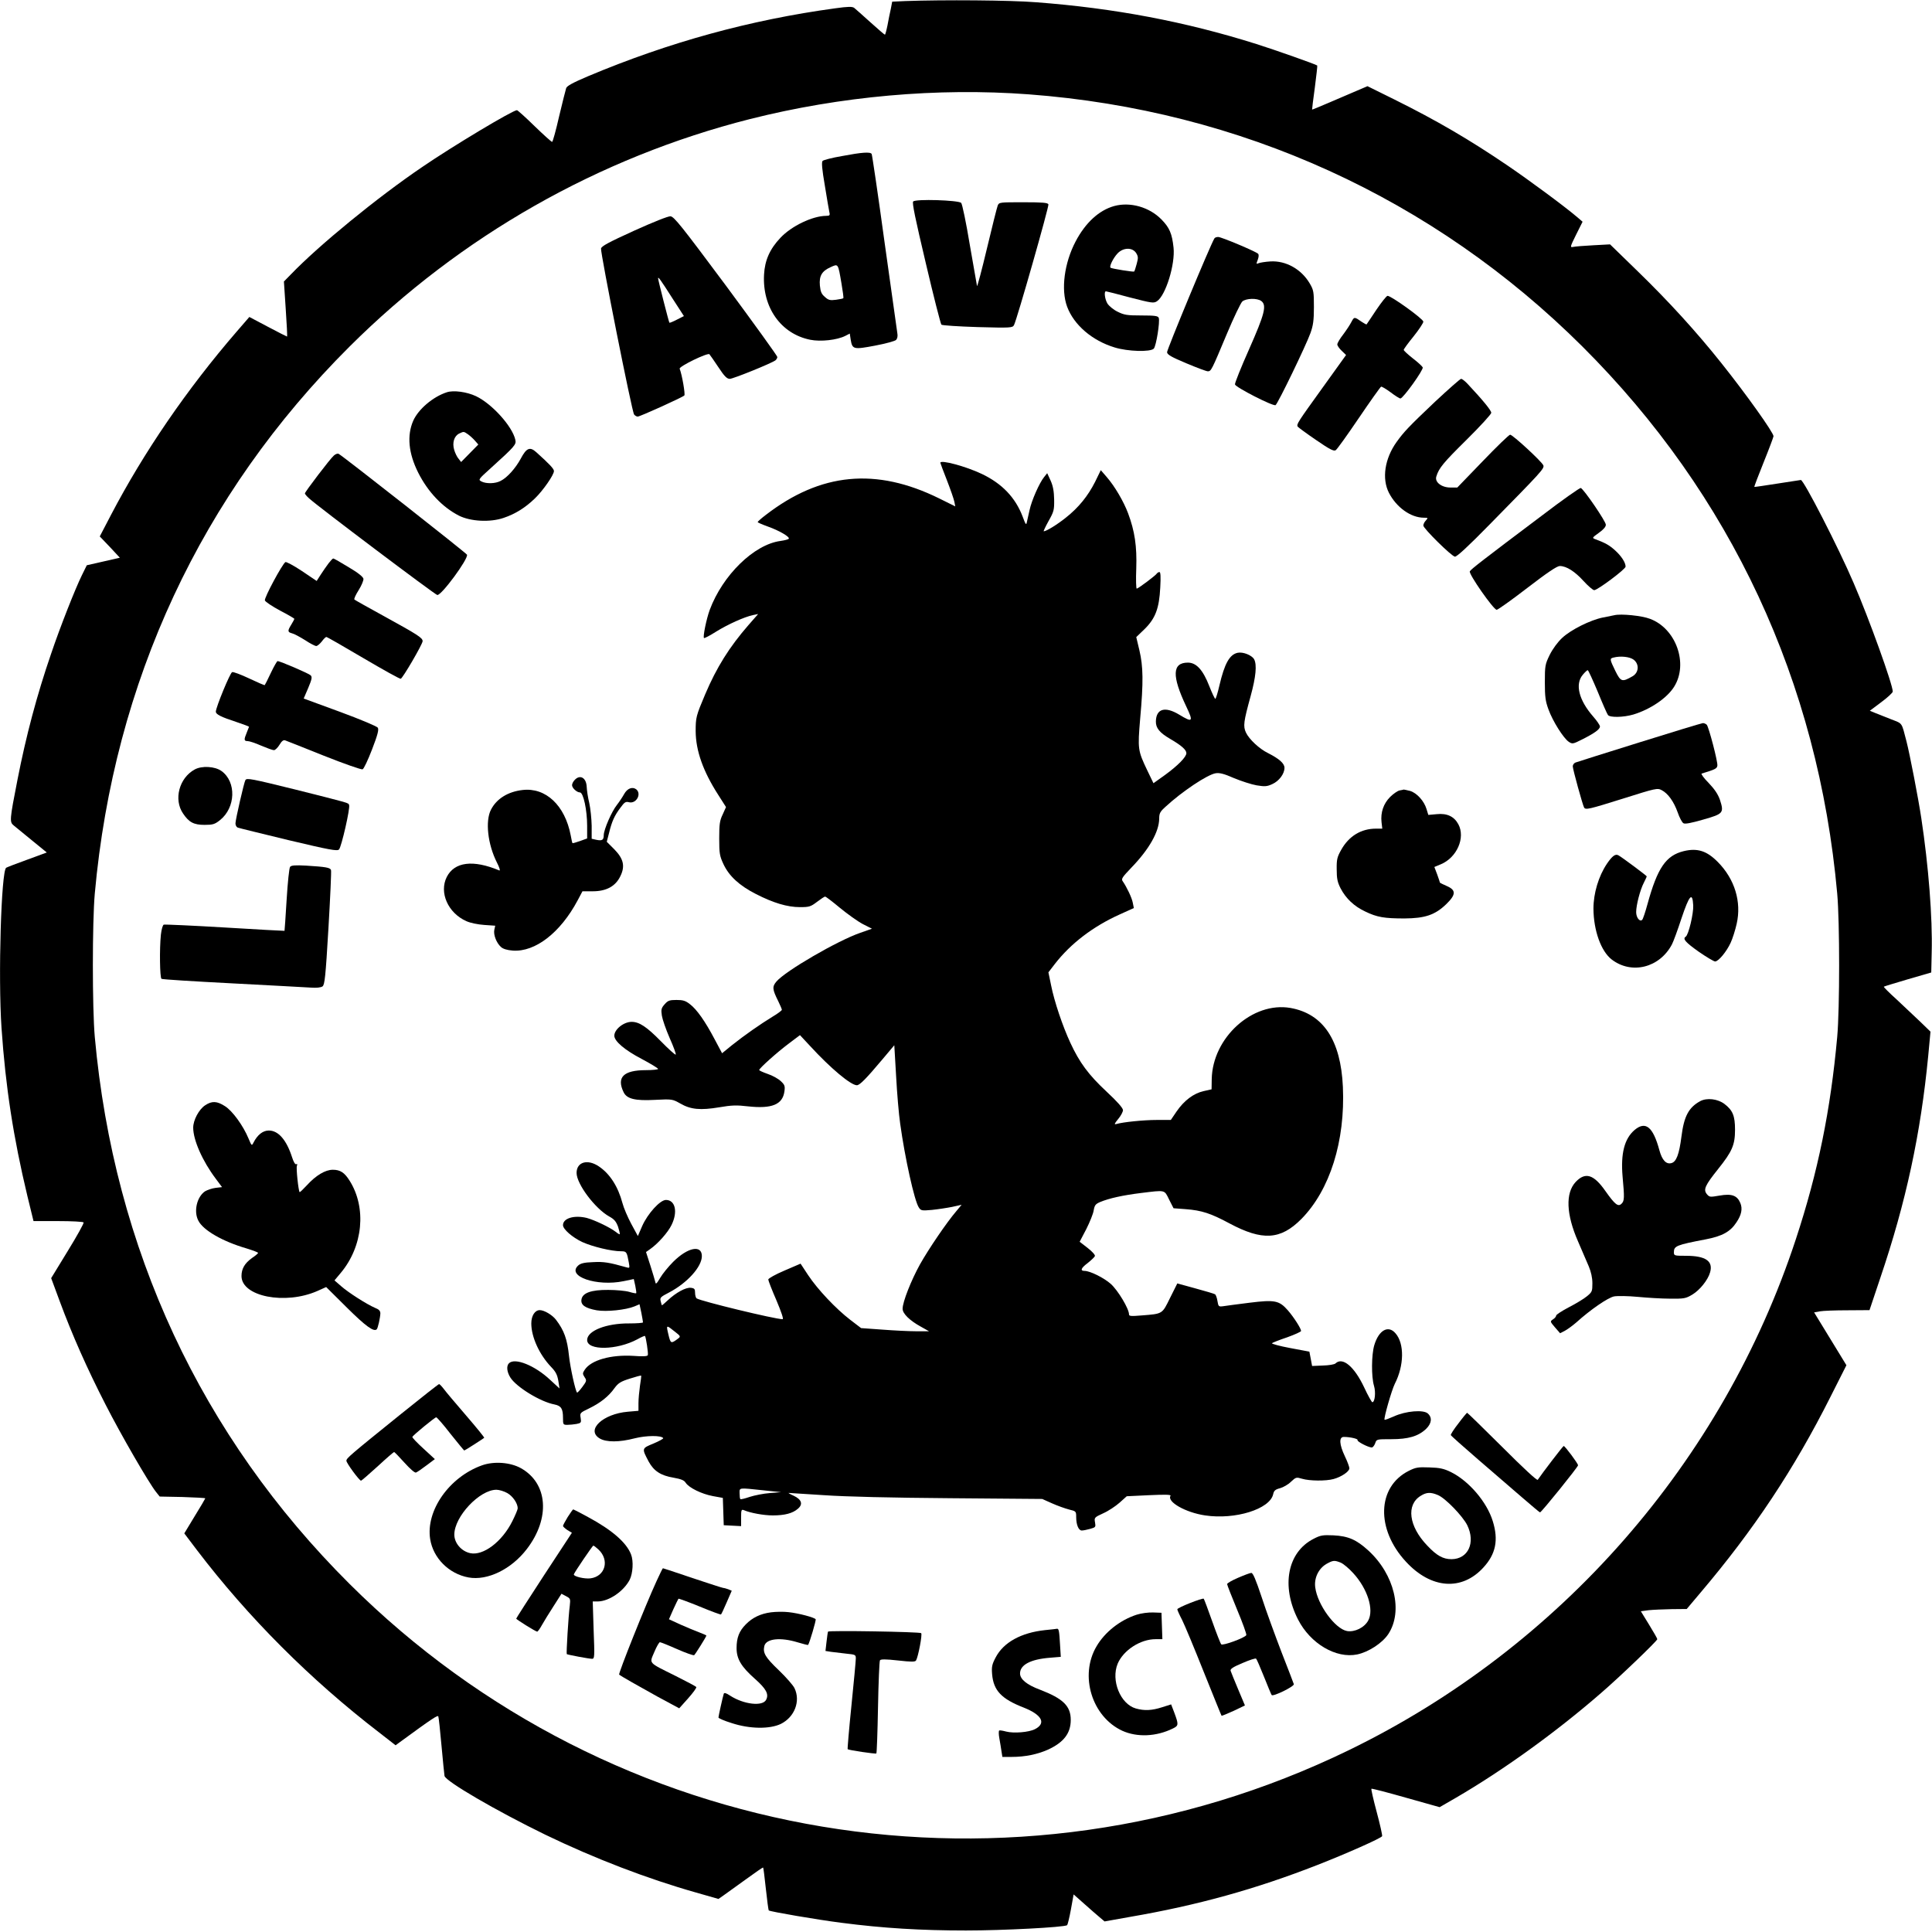 <?xml version="1.0" standalone="no"?>
<!DOCTYPE svg PUBLIC "-//W3C//DTD SVG 20010904//EN"
 "http://www.w3.org/TR/2001/REC-SVG-20010904/DTD/svg10.dtd">
<svg version="1.0" xmlns="http://www.w3.org/2000/svg"
 width="1280pt" height="1280pt" viewBox="0 0 1280 1280"
 preserveAspectRatio="xMidYMid meet">
<g transform="translate(0,1280) scale(0.1,-0.1)"
fill="#000000" stroke="none">
<path d="M5998 12793 l-87 -4 -9 -47 c-6 -26 -16 -75 -22 -109 -7 -35 -15 -63
-17 -63 -3 0 -46 37 -97 83 -50 45 -98 88 -107 95 -13 9 -39 9 -125 -3 -565
-77 -1103 -225 -1638 -450 -99 -42 -140 -64 -145 -79 -4 -12 -25 -96 -47 -188
-21 -93 -42 -168 -46 -168 -5 0 -57 47 -117 105 -59 58 -112 105 -116 105 -28
0 -424 -237 -630 -378 -296 -201 -681 -516 -867 -709 l-47 -48 12 -182 c7
-101 11 -183 9 -183 -2 0 -59 29 -127 65 l-123 65 -84 -97 c-330 -382 -615
-798 -834 -1217 l-73 -140 67 -70 66 -71 -109 -25 -110 -25 -32 -65 c-44 -89
-145 -345 -204 -520 -95 -276 -166 -544 -223 -835 -53 -270 -53 -281 -25 -304
13 -10 68 -55 121 -99 l98 -80 -128 -47 c-70 -25 -134 -50 -141 -54 -33 -21
-54 -724 -31 -1061 27 -393 79 -728 171 -1112 l41 -168 163 0 c90 0 166 -4
169 -9 3 -5 -44 -90 -105 -189 l-110 -180 57 -154 c83 -224 181 -445 303 -683
103 -202 286 -518 335 -580 l24 -30 151 -3 c83 -3 151 -6 151 -9 0 -2 -31 -55
-70 -118 l-69 -114 84 -111 c339 -445 750 -857 1208 -1209 l108 -84 27 20
c217 159 253 182 256 171 3 -7 12 -94 21 -193 9 -99 18 -189 20 -201 8 -36
341 -230 667 -389 327 -158 676 -292 1001 -384 l147 -42 33 23 c17 12 83 60
146 105 63 46 115 82 117 80 2 -2 10 -66 18 -141 8 -76 17 -140 19 -143 9 -8
324 -62 482 -82 277 -36 527 -51 825 -51 246 0 647 21 670 35 3 2 15 49 25
104 l18 100 70 -62 c38 -34 84 -74 102 -89 l33 -28 168 30 c448 77 833 184
1242 344 192 75 424 178 429 191 2 6 -14 78 -36 160 -22 82 -38 152 -35 154 2
3 105 -24 228 -59 l224 -63 109 63 c309 180 660 432 960 693 121 104 373 346
373 357 0 5 -25 48 -55 97 l-54 88 52 7 c29 3 97 6 152 7 l100 1 91 108 c353
416 620 818 861 1297 l106 210 -107 175 -107 175 38 7 c21 4 103 7 183 7 l146
1 71 212 c171 504 268 956 318 1473 l15 160 -67 65 c-38 36 -108 102 -157 148
-50 45 -88 83 -85 85 2 2 74 24 159 49 l155 45 3 134 c6 228 -21 573 -69 889
-19 128 -77 427 -98 508 -34 130 -24 116 -103 147 -40 16 -88 35 -106 42 l-34
14 76 57 c42 31 76 63 76 70 1 44 -157 483 -259 719 -99 232 -331 684 -350
683 -3 0 -73 -11 -156 -24 -82 -13 -151 -23 -152 -22 -2 1 26 75 62 164 36 89
65 167 65 172 0 24 -180 277 -346 485 -164 206 -347 407 -554 608 l-183 178
-111 -6 c-61 -3 -121 -8 -134 -11 -21 -4 -20 0 20 81 l43 86 -35 30 c-87 74
-319 245 -460 341 -253 172 -470 299 -752 439 l-178 88 -68 -29 c-37 -16 -119
-51 -182 -78 -63 -27 -116 -49 -117 -48 -1 0 7 66 18 145 10 79 18 146 16 147
-7 7 -284 105 -402 142 -472 149 -943 238 -1460 277 -173 14 -615 17 -867 8z
m817 -618 c1403 -105 2682 -688 3669 -1671 984 -981 1562 -2221 1688 -3624 17
-189 17 -761 0 -950 -44 -485 -127 -894 -274 -1340 -485 -1475 -1561 -2705
-2963 -3386 -2221 -1079 -4873 -637 -6619 1102 -984 980 -1561 2220 -1688
3624 -17 190 -17 760 0 950 127 1405 704 2643 1688 3624 736 733 1651 1253
2652 1507 602 152 1242 209 1847 164z"/>
<path d="M5578 11766 c-65 -11 -122 -26 -128 -32 -8 -8 -4 -55 15 -165 14 -85
27 -164 30 -176 5 -20 1 -23 -22 -23 -90 -1 -229 -67 -303 -146 -70 -74 -103
-149 -108 -243 -12 -218 112 -393 306 -432 69 -14 178 -2 233 26 l29 15 6 -40
c11 -65 18 -67 161 -40 69 13 132 30 140 38 8 9 12 25 8 45 -3 18 -41 290 -85
605 -43 315 -82 577 -85 582 -9 15 -65 11 -197 -14z m-3 -844 c9 -52 15 -96
12 -98 -2 -2 -24 -7 -48 -10 -39 -5 -50 -3 -73 18 -23 19 -30 35 -34 76 -6 64
13 96 71 122 51 23 49 27 72 -108z"/>
<path d="M6050 11465 c-8 -9 14 -114 84 -410 51 -218 98 -401 103 -406 5 -5
113 -12 240 -16 220 -6 231 -5 241 13 20 39 233 787 228 800 -4 11 -38 14
-166 14 -157 0 -161 0 -170 -22 -5 -13 -37 -140 -71 -283 -34 -143 -64 -255
-66 -250 -1 6 -23 129 -48 274 -24 146 -50 270 -57 277 -20 18 -303 27 -318 9z"/>
<path d="M7382 11435 c-101 -28 -191 -111 -256 -235 -75 -143 -98 -319 -56
-432 45 -121 166 -225 315 -270 87 -27 236 -31 259 -8 16 17 42 179 33 204 -5
13 -25 16 -115 16 -95 0 -114 3 -158 25 -27 13 -57 38 -67 54 -17 28 -24 81
-10 81 3 0 76 -18 160 -41 144 -37 156 -39 178 -25 58 38 122 246 110 356 -10
93 -27 132 -80 186 -80 82 -207 118 -313 89z m145 -311 c14 -23 15 -32 4 -72
-7 -26 -14 -48 -17 -51 -4 -4 -144 18 -156 25 -11 7 17 64 46 95 38 40 98 41
123 3z"/>
<path d="M4200 11271 c-167 -76 -216 -102 -218 -118 -4 -30 205 -1083 219
-1099 6 -8 17 -14 24 -14 15 0 296 127 309 140 7 7 -15 136 -31 177 -6 15 186
108 197 96 4 -4 31 -43 59 -85 40 -61 57 -78 76 -78 22 0 277 103 303 123 6 5
12 15 12 22 0 7 -153 219 -340 472 -295 396 -344 458 -368 460 -16 1 -114 -38
-242 -96z m254 -446 l77 -119 -47 -24 c-25 -13 -47 -22 -49 -20 -4 4 -75 283
-75 294 0 13 15 -7 94 -131z"/>
<path d="M8046 11221 c-27 -43 -316 -740 -314 -755 2 -16 30 -32 128 -73 69
-29 133 -53 142 -53 22 0 25 6 125 245 46 110 93 208 104 218 26 21 97 23 125
3 38 -28 23 -86 -81 -321 -53 -119 -95 -224 -93 -232 4 -19 254 -147 269 -137
15 9 202 396 231 477 18 50 23 84 23 172 0 102 -2 113 -27 156 -56 96 -159
153 -261 147 -34 -2 -70 -8 -79 -12 -15 -7 -16 -5 -5 23 7 20 8 34 2 40 -17
16 -243 111 -264 111 -11 0 -22 -4 -25 -9z"/>
<path d="M9119 10748 c-34 -51 -63 -95 -65 -97 -2 -2 -15 6 -31 16 -50 35 -51
35 -69 1 -9 -18 -34 -56 -55 -84 -22 -28 -39 -57 -39 -66 0 -8 13 -27 29 -42
l29 -28 -153 -213 c-169 -235 -177 -246 -167 -262 4 -5 58 -45 121 -88 89 -61
117 -76 130 -68 9 5 78 102 154 214 76 112 142 205 147 207 5 2 33 -15 63 -37
30 -23 59 -41 65 -41 18 0 154 190 148 206 -3 7 -32 34 -66 60 -33 26 -60 51
-60 56 0 5 29 45 65 89 36 45 65 89 65 98 0 18 -213 171 -237 171 -7 0 -40
-42 -74 -92z"/>
<path d="M9507 10138 c-175 -166 -205 -198 -254 -266 -79 -110 -99 -243 -51
-337 50 -97 145 -165 232 -165 28 0 28 -1 13 -18 -10 -10 -17 -25 -17 -34 0
-19 185 -202 209 -206 12 -2 87 67 232 215 341 347 362 369 354 390 -9 24
-203 203 -220 203 -7 0 -89 -79 -181 -175 l-169 -175 -46 0 c-58 0 -105 36
-93 73 17 56 47 92 200 243 90 89 164 170 164 179 0 16 -55 83 -158 193 -16
17 -35 32 -42 32 -6 0 -84 -69 -173 -152z"/>
<path d="M2960 10201 c-92 -30 -188 -112 -222 -188 -43 -98 -32 -216 33 -345
64 -127 160 -228 269 -284 77 -39 207 -46 297 -15 77 26 143 67 207 129 54 52
126 156 126 181 0 15 -28 45 -117 125 -42 38 -65 29 -103 -43 -35 -64 -89
-125 -133 -147 -35 -19 -96 -20 -127 -4 -23 12 -21 14 61 88 161 146 171 157
163 189 -20 89 -155 238 -260 288 -61 29 -150 41 -194 26z m140 -278 c14 -10
35 -29 47 -43 l22 -25 -57 -58 -57 -58 -17 22 c-10 11 -23 38 -29 59 -14 47 0
92 34 108 30 14 29 14 57 -5z"/>
<path d="M2212 9782 c-23 -19 -192 -241 -192 -251 0 -4 12 -19 28 -33 56 -52
833 -637 849 -640 27 -5 207 240 197 267 -5 11 -810 644 -850 668 -7 4 -21 -1
-32 -11z"/>
<path d="M6230 9734 c0 -3 20 -56 44 -117 24 -62 46 -125 49 -142 l6 -30 -107
53 c-418 206 -785 171 -1149 -110 -29 -22 -53 -43 -53 -47 0 -3 30 -16 66 -29
74 -26 147 -68 140 -81 -3 -5 -28 -11 -55 -15 -175 -23 -383 -226 -469 -457
-22 -60 -46 -178 -38 -186 3 -3 39 16 80 42 79 49 188 98 245 110 l34 7 -64
-73 c-127 -146 -211 -280 -287 -459 -61 -144 -63 -154 -63 -245 1 -129 49
-265 150 -422 l51 -80 -22 -49 c-20 -41 -23 -66 -23 -159 0 -100 3 -116 28
-170 37 -79 105 -142 215 -198 115 -59 208 -87 292 -87 61 0 71 3 113 35 25
19 49 35 54 35 4 0 49 -34 98 -75 50 -41 117 -89 151 -107 l61 -31 -77 -27
c-151 -52 -497 -253 -556 -323 -29 -34 -27 -52 12 -130 13 -27 24 -52 24 -57
0 -5 -28 -26 -62 -46 -80 -49 -185 -122 -269 -189 l-65 -53 -49 92 c-63 120
-119 199 -164 233 -29 23 -46 28 -89 28 -47 0 -57 -4 -79 -29 -22 -25 -24 -35
-18 -75 4 -25 27 -92 52 -149 25 -56 43 -105 40 -109 -4 -3 -48 37 -99 89 -93
95 -143 128 -193 128 -53 0 -115 -50 -115 -92 0 -36 69 -95 180 -153 60 -32
110 -62 110 -67 0 -4 -36 -8 -80 -8 -149 0 -197 -47 -148 -147 21 -43 76 -57
205 -50 117 6 118 5 170 -24 69 -40 133 -46 259 -25 81 14 115 15 191 6 157
-17 228 12 240 99 5 36 2 44 -25 69 -16 15 -55 37 -86 47 -31 11 -56 22 -56
26 0 11 118 117 197 176 l73 55 68 -73 c134 -146 269 -259 309 -259 19 0 62
44 168 170 l80 95 12 -205 c6 -113 18 -254 27 -315 31 -225 94 -510 123 -554
14 -22 19 -23 87 -17 39 4 99 13 134 20 l63 14 -35 -42 c-65 -76 -183 -250
-241 -353 -58 -105 -115 -248 -115 -294 0 -32 47 -78 120 -118 l55 -31 -85 0
c-47 0 -148 5 -225 11 l-140 10 -72 55 c-95 73 -216 201 -279 296 l-50 76
-107 -46 c-59 -25 -107 -52 -107 -59 0 -7 24 -69 54 -138 32 -76 49 -125 41
-125 -50 0 -541 119 -570 138 -5 4 -10 21 -10 37 0 25 -4 30 -28 33 -33 4 -99
-32 -153 -83 -20 -19 -38 -34 -39 -33 -1 2 -5 14 -8 28 -6 23 0 28 56 57 120
63 217 170 217 241 0 77 -94 58 -190 -38 -32 -32 -71 -80 -86 -106 -23 -39
-30 -45 -32 -29 -3 11 -17 61 -33 110 l-29 90 27 19 c52 36 119 112 142 160
43 87 25 166 -37 166 -39 0 -121 -91 -157 -172 l-29 -67 -44 81 c-24 45 -50
106 -58 137 -29 109 -83 194 -156 243 -75 51 -148 30 -148 -43 0 -73 122 -236
217 -289 33 -18 45 -33 58 -68 8 -25 13 -47 11 -49 -1 -2 -14 5 -27 16 -39 30
-140 78 -192 92 -83 20 -157 -2 -157 -48 0 -27 62 -81 128 -112 69 -31 193
-61 257 -61 36 0 38 -4 51 -74 7 -38 6 -39 -17 -32 -113 32 -149 38 -220 34
-59 -2 -82 -8 -98 -22 -80 -72 123 -141 301 -104 l67 14 10 -45 c5 -25 8 -47
6 -49 -2 -2 -23 2 -46 9 -24 7 -87 13 -139 13 -114 1 -173 -20 -178 -66 -4
-34 25 -55 101 -69 64 -11 193 2 251 26 l33 14 12 -56 c6 -31 11 -60 11 -64 0
-4 -42 -7 -92 -7 -152 1 -278 -49 -278 -110 0 -71 197 -68 333 5 26 15 49 24
50 22 7 -8 23 -116 19 -127 -2 -8 -32 -10 -96 -5 -149 9 -280 -28 -322 -92
-15 -23 -15 -27 -1 -49 15 -22 14 -26 -15 -65 -17 -23 -33 -40 -35 -37 -11 11
-45 166 -53 241 -12 113 -32 170 -87 242 -24 31 -77 63 -107 63 -32 0 -56 -37
-56 -88 0 -90 53 -206 131 -288 31 -32 41 -52 48 -92 l8 -51 -63 58 c-100 94
-233 148 -272 109 -18 -18 -14 -57 9 -94 39 -63 200 -162 293 -179 44 -9 56
-28 56 -89 0 -44 1 -46 29 -46 16 0 43 3 61 6 30 6 32 9 27 40 -6 33 -4 34 56
63 74 36 129 79 168 134 25 34 41 44 101 63 40 13 74 22 76 20 1 -2 -2 -32 -8
-67 -5 -35 -10 -87 -10 -115 l0 -51 -70 -6 c-166 -14 -280 -121 -187 -177 43
-26 130 -26 233 1 76 19 176 20 188 1 2 -4 -27 -20 -65 -36 -78 -32 -78 -31
-31 -120 34 -62 80 -92 164 -106 50 -9 71 -17 81 -34 22 -33 105 -74 180 -88
l66 -12 3 -91 3 -90 58 -3 57 -3 0 57 c0 50 2 55 18 49 43 -19 133 -35 192
-35 79 0 132 14 166 44 36 30 25 62 -29 87 -23 10 -37 19 -32 18 6 0 111 -7
235 -15 144 -10 443 -17 835 -20 l610 -5 65 -29 c36 -16 86 -34 113 -41 46
-11 47 -12 47 -50 0 -51 16 -89 37 -89 10 0 35 5 56 11 36 10 37 12 32 42 -6
32 -5 34 54 61 34 15 82 47 108 70 l48 43 148 7 c108 5 147 4 142 -4 -25 -40
100 -111 229 -130 200 -30 429 42 451 140 5 24 14 32 45 40 22 6 55 25 73 43
33 31 36 31 73 20 50 -15 158 -16 209 -2 52 14 105 50 105 71 0 9 -13 45 -30
80 -37 78 -40 128 -7 128 43 0 97 -13 91 -21 -5 -9 70 -48 94 -49 7 0 17 12
23 28 9 27 9 27 107 27 112 0 178 19 230 68 37 36 42 75 12 102 -29 27 -147
17 -225 -19 -32 -14 -60 -25 -62 -22 -7 7 47 196 68 238 62 121 64 266 5 334
-48 57 -111 22 -141 -78 -19 -64 -20 -209 -2 -269 13 -43 6 -109 -11 -109 -4
0 -29 44 -54 98 -65 138 -143 204 -190 159 -7 -7 -44 -13 -84 -14 l-71 -3 -9
48 -9 47 -128 24 c-70 13 -124 28 -120 32 5 4 50 22 101 39 50 18 92 37 92 42
0 16 -48 91 -87 136 -58 66 -86 72 -255 51 -79 -10 -157 -20 -174 -23 -30 -4
-32 -2 -38 34 -3 21 -11 42 -16 45 -6 4 -64 21 -130 39 l-120 33 -48 -96 c-53
-108 -48 -105 -187 -116 -72 -6 -85 -5 -85 7 0 37 -73 159 -121 202 -45 40
-137 86 -174 86 -30 0 -23 19 20 51 24 19 46 40 49 47 3 7 -17 30 -48 54 l-53
41 44 84 c23 46 46 102 49 124 6 34 12 42 42 55 60 25 150 45 271 60 165 20
154 23 187 -44 l29 -57 80 -6 c107 -8 167 -28 290 -94 219 -117 339 -110 477
29 189 192 291 515 275 875 -14 310 -130 484 -347 523 -251 44 -517 -196 -522
-472 l-1 -67 -53 -12 c-66 -15 -129 -62 -179 -135 l-38 -56 -93 0 c-87 0 -224
-14 -268 -27 -16 -4 -13 2 12 33 18 21 32 48 32 59 0 14 -38 57 -109 123 -119
111 -179 192 -240 324 -51 110 -106 273 -127 379 l-18 87 43 56 c104 134 251
247 428 327 l95 43 -7 35 c-6 33 -40 104 -67 143 -11 15 -2 27 58 90 118 122
183 238 184 324 0 36 6 47 43 80 108 100 276 212 331 221 26 4 55 -3 121 -32
48 -20 116 -42 150 -48 55 -9 69 -8 104 8 45 20 81 68 81 108 0 29 -35 60
-108 97 -58 28 -126 92 -147 136 -20 43 -16 72 31 243 35 128 42 207 23 243
-15 27 -74 51 -110 43 -53 -12 -86 -71 -120 -216 -11 -49 -24 -89 -27 -89 -4
0 -22 38 -40 84 -42 108 -86 156 -142 156 -104 0 -107 -88 -11 -290 49 -103
43 -109 -46 -55 -94 57 -153 40 -155 -44 -1 -44 24 -75 94 -116 76 -44 108
-73 108 -95 0 -25 -56 -82 -141 -144 l-77 -55 -41 85 c-63 132 -64 141 -47
344 22 243 20 344 -5 451 l-21 88 55 53 c72 71 97 137 104 276 4 70 2 102 -5
102 -6 0 -13 -4 -17 -9 -7 -13 -125 -101 -134 -101 -4 0 -6 60 -3 133 5 148
-10 248 -54 366 -30 80 -89 180 -142 241 l-39 45 -38 -78 c-47 -93 -109 -170
-194 -237 -56 -45 -129 -90 -146 -90 -3 0 11 30 32 68 35 62 38 73 37 142 -1
54 -7 89 -23 125 l-23 50 -20 -25 c-31 -37 -84 -157 -97 -220 -7 -30 -15 -66
-18 -80 -4 -21 -8 -16 -28 38 -48 126 -136 218 -270 282 -105 50 -275 96 -275
74z m-1757 -5758 c36 -28 37 -31 20 -44 -48 -36 -50 -35 -65 28 -15 64 -15 64
45 16z m587 -1050 l115 -12 -75 -6 c-41 -3 -101 -15 -132 -25 -32 -11 -60 -18
-63 -15 -3 3 -5 20 -5 39 0 38 -10 37 160 19z"/>
<path d="M10214 9383 c-391 -294 -468 -354 -476 -368 -10 -16 157 -255 178
-255 8 0 99 65 203 145 134 103 197 145 215 145 44 0 100 -36 158 -100 30 -33
62 -60 70 -60 22 0 208 139 208 156 0 27 -28 70 -70 108 -38 34 -62 48 -129
73 -24 9 -24 10 22 43 31 22 47 41 46 54 0 22 -147 237 -166 243 -6 2 -123
-80 -259 -184z"/>
<path d="M2177 9068 c-14 -18 -37 -52 -52 -75 l-27 -42 -98 66 c-54 36 -103
62 -109 59 -21 -13 -142 -238 -136 -254 3 -9 48 -39 100 -67 52 -27 95 -52 95
-55 0 -3 -9 -20 -20 -38 -26 -42 -25 -50 5 -58 14 -3 52 -24 86 -45 33 -22 66
-39 74 -39 8 0 24 14 37 30 12 17 26 30 30 30 5 0 115 -63 245 -140 131 -77
242 -139 248 -137 14 5 144 228 145 249 0 22 -29 41 -260 168 -102 56 -188
104 -192 108 -4 4 9 32 28 62 19 30 33 64 32 75 -2 13 -35 40 -98 77 -52 32
-98 58 -102 58 -4 0 -18 -15 -31 -32z"/>
<path d="M10695 8724 c-11 -2 -45 -9 -75 -15 -84 -17 -212 -81 -270 -135 -30
-28 -63 -73 -83 -113 -30 -62 -32 -71 -32 -181 0 -96 4 -126 24 -180 28 -78
100 -192 135 -215 23 -15 27 -15 88 16 83 42 118 67 118 86 0 8 -20 38 -45 66
-95 109 -121 214 -69 276 14 17 29 31 33 31 4 0 33 -64 66 -142 32 -79 63
-149 68 -155 13 -18 103 -16 168 3 113 34 225 110 271 185 95 152 12 385 -160
449 -54 21 -193 35 -237 24z m129 -295 c38 -30 34 -86 -9 -110 -68 -39 -77
-37 -113 36 -37 76 -38 82 -14 88 48 13 110 6 136 -14z"/>
<path d="M1795 8343 c-20 -43 -39 -80 -41 -82 -2 -2 -48 18 -103 44 -55 26
-106 45 -113 42 -14 -5 -108 -234 -108 -262 0 -18 34 -35 138 -69 45 -15 82
-29 82 -31 0 -1 -7 -19 -15 -38 -20 -48 -19 -57 6 -57 11 0 51 -13 89 -30 38
-16 76 -30 85 -30 8 0 25 16 37 36 14 24 26 33 37 29 9 -3 125 -49 257 -102
133 -53 248 -93 256 -90 8 2 36 62 63 132 37 96 46 131 38 144 -6 9 -118 56
-251 105 l-240 88 30 70 c25 59 27 73 16 84 -12 12 -202 94 -219 94 -4 0 -24
-35 -44 -77z"/>
<path d="M10860 7881 c-223 -69 -413 -130 -422 -133 -10 -4 -18 -15 -18 -25 0
-20 66 -258 75 -273 10 -17 31 -12 261 60 215 68 225 70 253 55 41 -21 80 -74
106 -147 12 -35 29 -67 38 -72 10 -7 51 1 131 24 134 38 139 44 111 131 -13
37 -35 70 -75 112 -32 32 -52 60 -46 62 90 27 101 33 104 52 4 24 -56 253 -70
271 -6 6 -18 12 -27 11 -9 -1 -198 -58 -421 -128z"/>
<path d="M1290 7702 c-103 -56 -141 -199 -77 -292 39 -58 71 -75 142 -75 55 0
68 4 102 31 105 83 110 255 10 326 -43 31 -130 36 -177 10z"/>
<path d="M3807 7632 c-10 -10 -17 -25 -17 -34 0 -19 32 -48 52 -48 23 0 48
-117 48 -222 l0 -83 -47 -17 c-26 -9 -49 -16 -50 -14 -2 1 -7 25 -12 52 -38
198 -165 318 -319 300 -97 -11 -172 -58 -209 -130 -39 -75 -22 -229 39 -350
17 -33 24 -56 16 -53 -174 73 -297 57 -348 -43 -52 -103 8 -239 130 -293 26
-12 76 -22 118 -25 l73 -5 -6 -27 c-7 -33 14 -87 44 -114 14 -13 41 -21 79
-24 148 -10 314 118 428 331 l33 62 68 0 c90 0 151 33 183 100 33 67 21 116
-41 179 l-49 49 15 58 c19 78 36 115 75 167 27 37 35 43 57 37 48 -12 85 54
49 85 -26 20 -60 7 -81 -31 -11 -20 -33 -53 -48 -72 -35 -44 -86 -162 -87
-199 0 -33 -10 -40 -49 -32 l-31 7 0 86 c-1 47 -8 115 -16 151 -9 36 -16 84
-17 108 -3 60 -45 83 -80 44z"/>
<path d="M1626 7632 c-9 -14 -66 -263 -66 -287 0 -13 7 -25 15 -28 7 -3 159
-40 336 -83 274 -65 323 -74 335 -62 16 16 75 274 67 294 -6 16 13 10 -360
104 -284 70 -318 77 -327 62z"/>
<path d="M9272 7563 c-13 -3 -41 -22 -62 -43 -44 -44 -64 -103 -57 -167 l5
-43 -42 0 c-98 0 -179 -49 -230 -140 -27 -48 -31 -64 -30 -130 0 -61 5 -85 26
-126 35 -67 90 -119 163 -153 78 -38 127 -46 260 -46 136 1 202 23 276 94 66
64 67 94 4 121 -25 11 -45 21 -45 22 0 2 -8 26 -18 54 l-19 50 43 18 c106 44
164 176 116 265 -28 52 -75 74 -143 67 l-56 -5 -12 39 c-16 54 -65 107 -109
120 -20 5 -39 9 -42 9 -3 -1 -15 -4 -28 -6z"/>
<path d="M11155 7161 c-118 -29 -174 -111 -240 -351 -14 -52 -30 -99 -35 -104
-16 -16 -40 15 -40 51 0 46 26 147 51 195 10 20 19 39 19 42 0 4 -163 126
-187 139 -20 12 -41 -3 -77 -56 -55 -82 -89 -195 -89 -297 1 -145 50 -282 121
-337 132 -101 317 -55 399 100 9 17 38 95 63 172 52 155 73 179 78 87 3 -53
-31 -197 -50 -208 -22 -14 0 -38 86 -99 52 -36 101 -65 109 -65 22 0 76 65
103 124 13 28 31 85 40 126 33 145 -13 296 -125 409 -73 74 -135 94 -226 72z"/>
<path d="M1922 7057 c-6 -7 -16 -103 -23 -218 -7 -112 -13 -205 -14 -206 0 -1
-178 9 -394 22 -216 13 -399 21 -406 19 -7 -3 -15 -31 -19 -66 -10 -96 -7
-286 4 -293 6 -4 216 -17 468 -30 251 -13 485 -26 519 -28 41 -3 68 0 80 8 14
11 20 61 39 385 12 205 20 378 17 386 -6 16 -35 21 -164 29 -73 4 -99 2 -107
-8z"/>
<path d="M11265 5505 c-77 -42 -108 -100 -125 -235 -15 -118 -34 -168 -67
-176 -34 -9 -61 19 -79 85 -42 155 -91 196 -164 135 -68 -58 -93 -156 -80
-309 13 -140 12 -161 -6 -179 -23 -24 -44 -7 -107 82 -78 112 -134 129 -198
61 -68 -73 -63 -214 16 -394 26 -61 58 -135 71 -165 15 -36 24 -75 24 -112 0
-53 -2 -58 -36 -86 -19 -16 -73 -49 -120 -73 -46 -24 -84 -49 -84 -55 0 -6 -9
-18 -21 -25 -20 -14 -20 -14 13 -53 l34 -39 33 17 c18 10 52 35 75 55 93 84
209 164 250 172 23 4 93 3 156 -3 63 -6 160 -12 215 -12 92 -1 104 1 147 27
49 29 104 97 118 148 21 74 -30 109 -160 109 -78 0 -80 1 -80 24 0 41 17 48
211 85 110 21 163 51 203 112 34 50 42 91 26 129 -21 50 -57 63 -137 49 -64
-11 -67 -11 -85 10 -24 30 -12 57 75 166 93 116 112 160 112 260 0 92 -15 129
-70 171 -45 34 -116 42 -160 19z"/>
<path d="M1359 5477 c-41 -27 -79 -98 -79 -148 0 -82 61 -221 150 -339 l41
-55 -43 -5 c-24 -3 -55 -14 -70 -23 -54 -37 -76 -133 -44 -194 32 -64 161
-138 319 -184 42 -13 77 -26 77 -30 0 -3 -18 -19 -41 -34 -47 -34 -69 -70 -69
-119 0 -136 290 -193 503 -99 l58 26 137 -136 c124 -123 179 -163 198 -144 8
8 23 77 24 105 0 17 -9 27 -35 37 -54 23 -175 100 -224 143 l-45 39 41 49
c148 176 173 432 59 612 -34 54 -62 72 -111 72 -50 0 -112 -37 -173 -104 -24
-26 -45 -46 -47 -44 -8 9 -24 160 -18 174 4 11 2 15 -4 11 -7 -4 -18 14 -28
46 -37 115 -91 177 -154 177 -39 0 -75 -28 -101 -79 -12 -24 -13 -23 -33 25
-36 87 -107 184 -156 215 -54 35 -87 36 -132 6z"/>
<path d="M2658 3433 c-342 -276 -363 -294 -363 -311 0 -15 85 -131 97 -132 3
0 53 43 110 95 56 52 106 95 109 95 3 0 34 -32 69 -71 38 -42 68 -68 76 -65 8
3 39 24 69 47 l56 42 -76 70 c-42 38 -75 73 -73 77 5 12 149 130 158 130 5 0
48 -49 95 -110 48 -60 89 -110 91 -110 4 0 125 78 132 84 2 3 -52 69 -120 148
-68 79 -135 158 -148 176 -13 17 -27 32 -31 32 -4 0 -117 -89 -251 -197z"/>
<path d="M9662 3369 c-30 -38 -52 -73 -50 -77 2 -5 82 -76 178 -159 96 -83
227 -196 292 -252 64 -55 118 -101 121 -101 9 0 252 301 252 312 0 12 -86 127
-95 128 -5 0 -143 -181 -172 -224 -5 -7 -97 79 -235 217 -126 125 -230 227
-233 227 -3 -1 -29 -32 -58 -71z"/>
<path d="M3194 3092 c-217 -77 -374 -300 -344 -489 20 -126 124 -230 254 -254
125 -23 284 54 387 189 156 204 139 435 -40 535 -70 39 -178 47 -257 19z m167
-184 c36 -20 69 -68 69 -101 0 -8 -16 -46 -36 -86 -68 -136 -193 -230 -279
-211 -59 13 -105 67 -105 123 0 119 167 297 279 297 18 0 51 -10 72 -22z"/>
<path d="M9333 3055 c-210 -106 -218 -387 -18 -602 166 -180 370 -195 513 -38
82 89 101 182 62 307 -39 127 -158 266 -277 325 -47 23 -74 29 -143 31 -76 3
-91 0 -137 -23z m193 -160 c50 -20 165 -140 195 -200 56 -116 6 -224 -104
-225 -56 0 -98 23 -161 90 -123 128 -141 271 -43 330 38 24 66 25 113 5z"/>
<path d="M3761 2749 c-17 -28 -31 -54 -31 -59 0 -4 13 -16 29 -27 l30 -18
-185 -282 c-101 -155 -184 -284 -184 -287 0 -5 129 -86 139 -86 4 0 18 19 31
43 13 23 47 79 77 125 l53 83 30 -16 c29 -15 30 -18 25 -63 -9 -67 -24 -316
-20 -321 5 -4 146 -31 168 -31 16 0 17 13 10 190 l-6 190 34 0 c74 1 171 67
211 144 21 42 26 124 9 167 -30 79 -127 163 -285 248 -51 28 -96 51 -98 51 -3
0 -19 -23 -37 -51z m203 -214 c76 -70 47 -179 -52 -192 -40 -5 -115 13 -110
27 7 18 124 190 129 190 3 0 18 -11 33 -25z"/>
<path d="M8703 2605 c-173 -88 -217 -312 -103 -535 82 -160 252 -260 392 -231
76 16 166 75 206 135 99 151 41 395 -133 554 -78 71 -132 95 -230 100 -71 3
-86 1 -132 -23z m180 -158 c18 -8 55 -39 82 -69 95 -103 139 -242 100 -314
-25 -47 -90 -79 -141 -70 -79 15 -195 174 -210 288 -9 62 21 125 73 156 45 25
53 26 96 9z"/>
<path d="M4349 2323 c-73 -159 -254 -612 -247 -618 9 -8 132 -78 255 -146
l143 -77 59 66 c33 37 57 70 54 75 -2 4 -64 37 -136 73 -187 93 -175 80 -142
159 15 36 32 65 37 65 5 0 56 -20 114 -46 57 -25 108 -43 113 -40 7 5 81 123
81 130 0 2 -21 11 -47 21 -27 10 -82 33 -125 52 l-76 35 29 66 c17 37 32 68
34 70 2 2 65 -21 141 -52 75 -31 139 -55 141 -52 3 3 20 39 38 81 l33 76 -24
10 c-14 5 -29 9 -34 9 -4 0 -95 29 -202 65 -106 36 -194 65 -196 65 -2 0 -21
-39 -43 -87z"/>
<path d="M8203 2347 c-40 -17 -73 -36 -73 -42 0 -6 30 -82 66 -169 36 -86 64
-163 61 -169 -7 -17 -156 -72 -166 -61 -5 5 -32 74 -60 153 -28 79 -53 146
-56 149 -7 7 -175 -59 -175 -70 0 -5 14 -37 32 -71 17 -34 82 -190 144 -346
63 -156 115 -286 117 -288 2 -2 38 13 80 32 l75 36 -45 107 c-25 59 -47 114
-50 123 -3 12 17 25 79 51 46 20 86 33 90 29 4 -3 27 -57 52 -119 25 -63 48
-118 51 -122 8 -13 151 57 147 72 -2 7 -39 103 -82 213 -42 110 -102 273 -131
363 -39 117 -58 162 -69 161 -8 0 -48 -15 -87 -32z"/>
<path d="M5108 2118 c-68 -9 -122 -34 -167 -80 -44 -44 -61 -89 -61 -157 0
-72 31 -124 123 -205 73 -65 92 -100 73 -137 -22 -46 -148 -32 -239 27 -27 18
-39 21 -42 12 -6 -18 -35 -148 -35 -157 0 -5 39 -22 88 -37 118 -39 252 -41
326 -5 90 45 131 150 90 236 -8 18 -55 72 -104 119 -90 86 -107 115 -96 161
12 49 107 59 221 24 37 -11 68 -19 69 -17 10 15 54 164 50 170 -8 12 -113 40
-179 47 -33 4 -86 3 -117 -1z"/>
<path d="M7530 2102 c-110 -36 -210 -115 -265 -209 -115 -194 -31 -467 171
-560 98 -44 224 -39 334 15 39 19 40 25 9 108 l-20 52 -60 -19 c-69 -22 -117
-24 -174 -8 -102 29 -166 186 -120 297 38 89 150 162 251 162 l45 0 -3 88 -3
87 -55 2 c-32 1 -79 -5 -110 -15z"/>
<path d="M6923 2000 c-158 -17 -274 -81 -326 -180 -25 -47 -28 -63 -24 -112 9
-108 62 -164 209 -221 121 -48 151 -104 75 -143 -40 -21 -141 -29 -191 -16
-22 6 -42 9 -46 7 -4 -3 -4 -26 1 -52 5 -27 11 -65 14 -85 l6 -38 63 0 c87 0
170 17 241 49 103 48 149 108 149 196 0 92 -50 141 -203 200 -89 33 -133 70
-133 108 0 57 70 94 198 104 l72 6 -5 81 c-5 89 -8 107 -20 105 -4 -1 -40 -5
-80 -9z"/>
<path d="M5486 1990 c-2 -3 -6 -33 -10 -67 l-7 -61 38 -6 c21 -3 66 -8 101
-12 59 -6 62 -7 62 -32 0 -15 -13 -155 -29 -312 -16 -157 -27 -287 -25 -289 6
-6 185 -33 190 -28 3 2 8 140 11 305 3 166 9 306 13 312 5 8 38 8 119 -1 89
-10 114 -10 120 0 14 23 43 173 34 181 -9 9 -613 19 -617 10z"/>
</g>
</svg>
